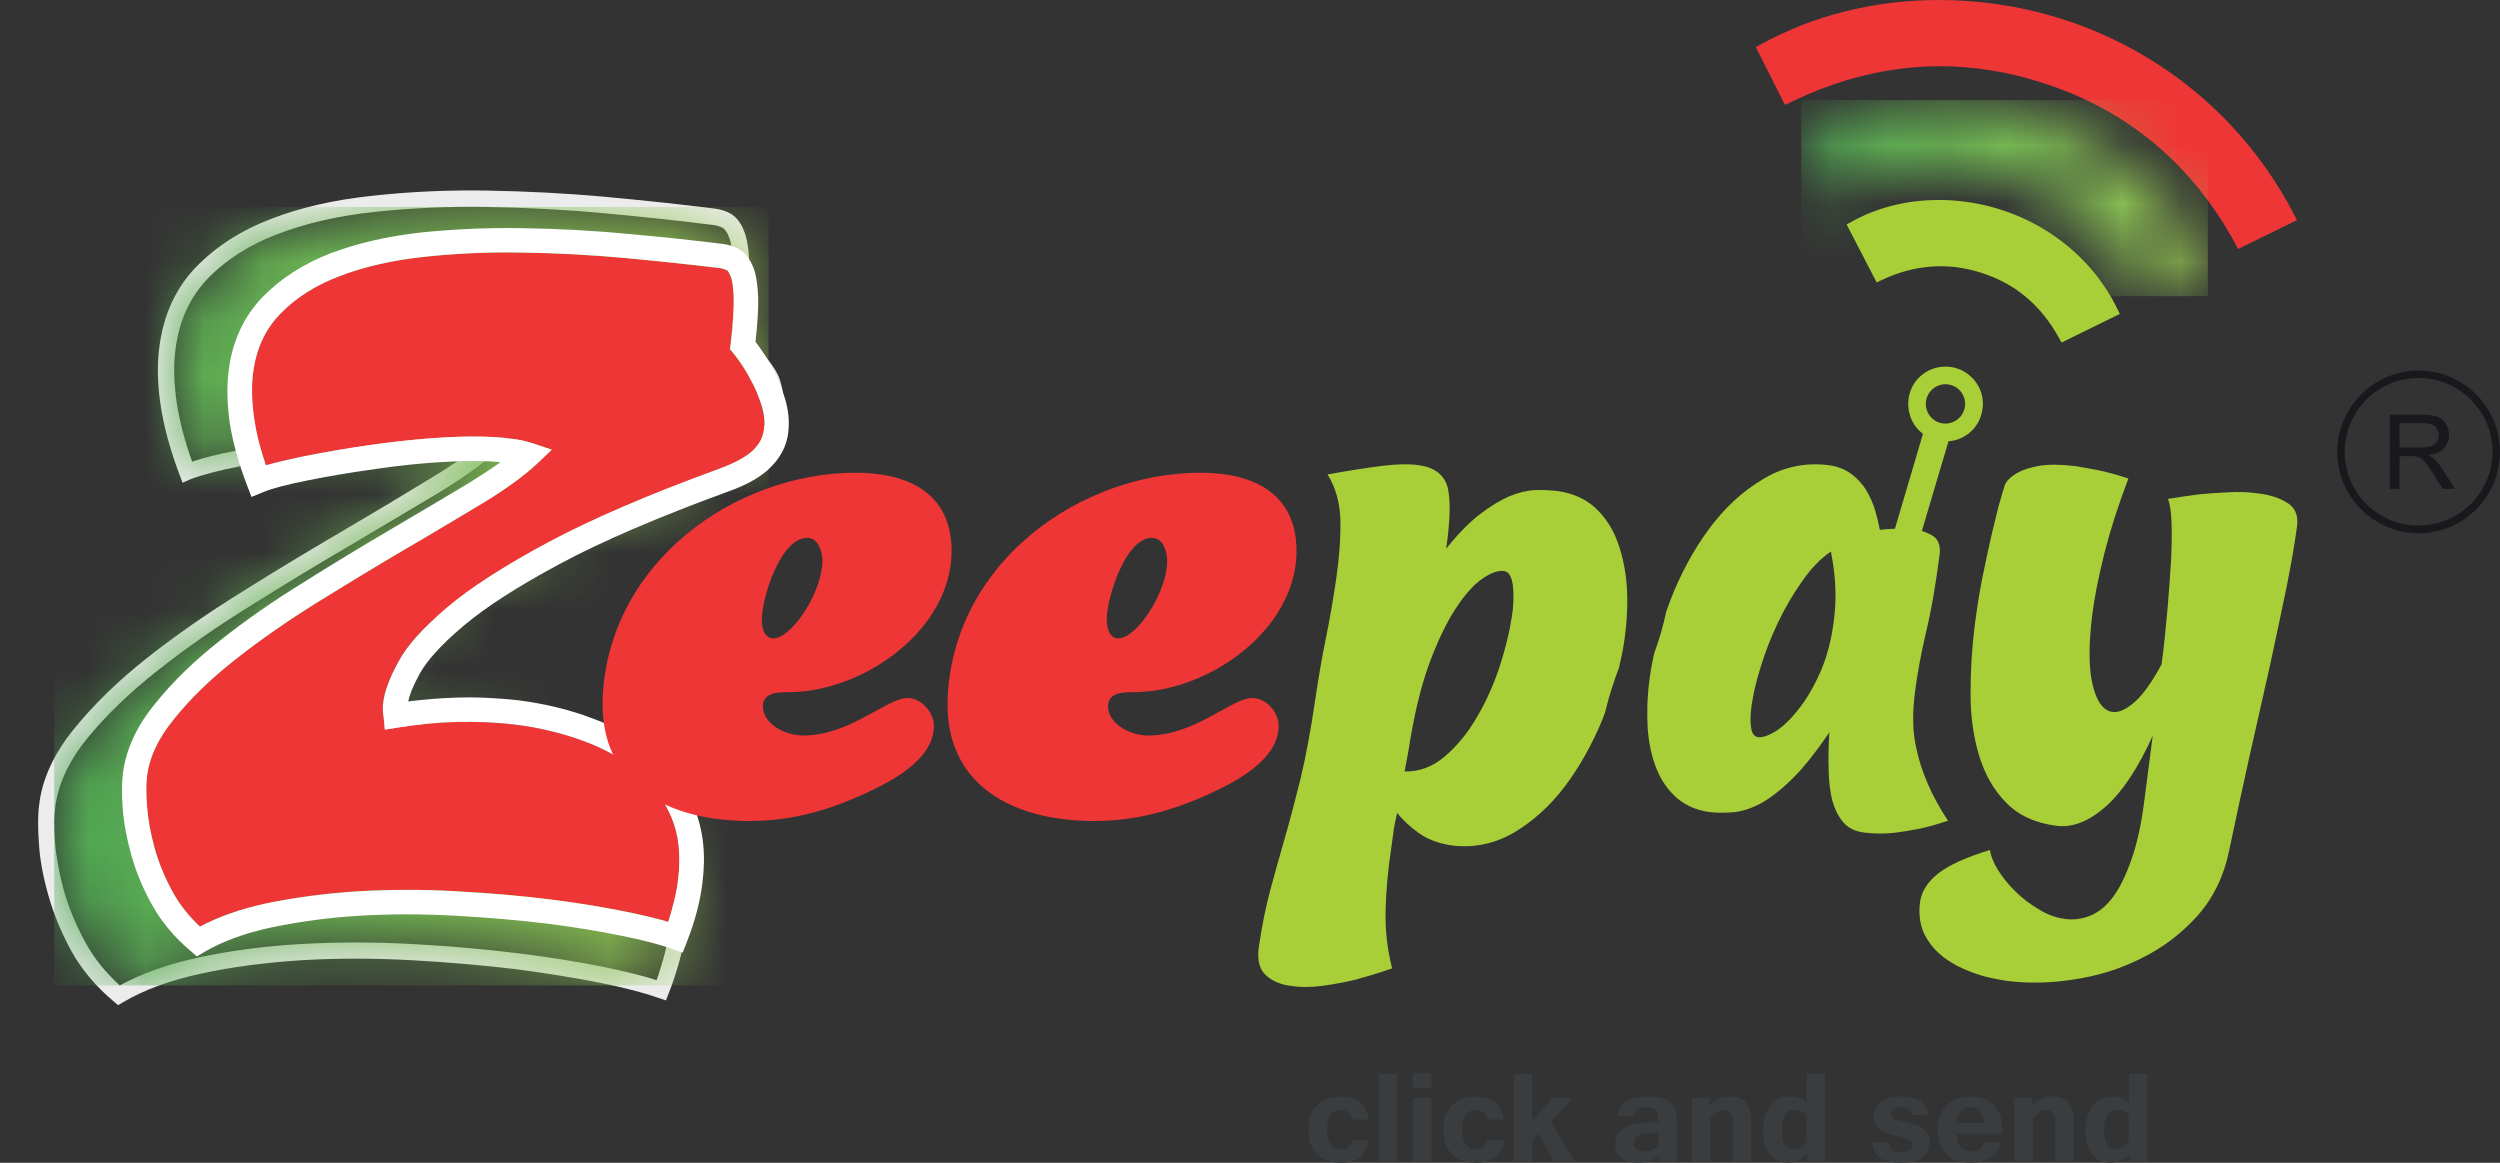 <svg width="43" height="20" viewBox="0 0 43 20" fill="none" xmlns="http://www.w3.org/2000/svg">
<rect x="0" y="0" width="43" height="20" fill="#333333" stroke="none"/>
<g clip-path="url(#clip0_5801_45797)">
<path d="M39.474 3.72C38.3 1.426 35.953 0 33.345 0C32.237 0 31.172 0.268 30.262 0.777L30.2 0.809L30.701 1.804L30.768 1.773C31.623 1.353 32.497 1.139 33.364 1.139C33.947 1.139 34.538 1.232 35.125 1.423C36.594 1.889 37.717 2.834 38.463 4.221L38.494 4.283L39.509 3.786L39.474 3.72H39.474Z" fill="#EF3637"/>
<mask id="mask0_5801_45797" style="mask-type:luminance" maskUnits="userSpaceOnUse" x="30" y="1" width="8" height="5">
<path d="M31.044 2.3L30.982 2.335L31.479 3.338L31.545 3.307C32.148 3.012 32.762 2.859 33.372 2.859C33.776 2.859 34.189 2.926 34.597 3.058C35.627 3.384 36.416 4.049 36.944 5.032L36.98 5.094L37.975 4.574L37.944 4.511C37.112 2.817 35.316 1.721 33.365 1.721C32.541 1.721 31.74 1.919 31.045 2.3" fill="white"/>
</mask>
<g mask="url(#mask0_5801_45797)">
<path d="M37.975 1.721H30.982V5.094H37.975V1.721Z" fill="url(#paint0_linear_5801_45797)"/>
</g>
<path d="M33.34 3.44C32.785 3.44 32.26 3.576 31.821 3.829L31.762 3.86L32.279 4.859L32.341 4.828C32.912 4.552 33.496 4.505 34.075 4.691C34.666 4.878 35.109 5.251 35.427 5.834L35.458 5.892L36.461 5.399L36.43 5.336C35.879 4.182 34.666 3.439 33.34 3.439" fill="#A9CF38"/>
<path d="M23.056 20C22.971 20 22.893 19.988 22.823 19.961C22.756 19.934 22.698 19.899 22.652 19.849C22.602 19.802 22.567 19.744 22.539 19.674C22.516 19.6 22.504 19.523 22.504 19.433C22.504 19.344 22.516 19.263 22.539 19.192C22.566 19.118 22.601 19.06 22.652 19.014C22.698 18.963 22.76 18.924 22.827 18.901C22.897 18.874 22.974 18.862 23.059 18.862C23.2 18.862 23.312 18.893 23.394 18.963C23.479 19.03 23.529 19.127 23.541 19.255H23.257C23.25 19.205 23.23 19.166 23.195 19.131C23.16 19.104 23.118 19.088 23.059 19.088C22.989 19.088 22.931 19.115 22.892 19.173C22.846 19.227 22.826 19.313 22.826 19.434C22.826 19.555 22.845 19.636 22.892 19.691C22.931 19.745 22.989 19.772 23.059 19.772C23.118 19.772 23.161 19.76 23.195 19.729C23.23 19.698 23.249 19.659 23.257 19.609H23.541C23.522 19.733 23.475 19.834 23.394 19.9C23.312 19.967 23.199 20.002 23.055 20.002" fill="#3A3D3F"/>
<path d="M24.032 18.469H23.717V19.973H24.032V18.469Z" fill="#3A3D3F"/>
<path d="M24.619 18.711H24.304V18.462H24.619V18.711ZM24.619 19.974H24.304V18.885H24.619V19.974Z" fill="#3A3D3F"/>
<path d="M25.378 20C25.293 20 25.215 19.988 25.144 19.961C25.078 19.934 25.02 19.899 24.974 19.849C24.927 19.802 24.888 19.744 24.864 19.674C24.837 19.6 24.826 19.523 24.826 19.433C24.826 19.344 24.837 19.263 24.864 19.192C24.888 19.118 24.927 19.06 24.974 19.014C25.02 18.963 25.082 18.924 25.152 18.901C25.218 18.874 25.296 18.862 25.382 18.862C25.522 18.862 25.635 18.893 25.72 18.963C25.801 19.03 25.852 19.127 25.864 19.255H25.58C25.573 19.205 25.553 19.166 25.518 19.131C25.483 19.104 25.441 19.088 25.383 19.088C25.312 19.088 25.258 19.115 25.215 19.173C25.172 19.227 25.149 19.313 25.149 19.434C25.149 19.555 25.172 19.636 25.215 19.691C25.258 19.745 25.312 19.772 25.383 19.772C25.441 19.772 25.484 19.76 25.518 19.729C25.553 19.698 25.573 19.659 25.58 19.609H25.864C25.848 19.733 25.798 19.834 25.717 19.9C25.635 19.967 25.522 20.002 25.379 20.002" fill="#3A3D3F"/>
<path d="M27.081 19.975H26.731L26.459 19.497L26.354 19.613V19.975H26.039V18.471H26.354V19.283L26.7 18.886H27.046L26.68 19.298L27.081 19.975Z" fill="#3A3D3F"/>
<path d="M28.527 19.878C28.48 19.921 28.426 19.952 28.364 19.971C28.309 19.99 28.239 19.998 28.162 19.998C28.108 19.998 28.057 19.99 28.011 19.979C27.963 19.967 27.921 19.948 27.89 19.921C27.855 19.894 27.828 19.863 27.809 19.82C27.793 19.781 27.782 19.734 27.782 19.68C27.782 19.552 27.836 19.459 27.945 19.396C28.05 19.334 28.214 19.303 28.431 19.303H28.524V19.249C28.524 19.23 28.52 19.21 28.52 19.195C28.512 19.144 28.497 19.105 28.466 19.078C28.435 19.055 28.388 19.043 28.322 19.043C28.257 19.043 28.202 19.058 28.167 19.078C28.136 19.109 28.116 19.148 28.116 19.195H27.828C27.844 18.973 28.015 18.86 28.334 18.86C28.377 18.86 28.415 18.864 28.45 18.864C28.485 18.868 28.521 18.872 28.548 18.88C28.579 18.884 28.606 18.895 28.629 18.907C28.656 18.915 28.679 18.926 28.707 18.942C28.726 18.958 28.75 18.977 28.765 18.996C28.781 19.012 28.797 19.035 28.808 19.062C28.82 19.085 28.828 19.116 28.831 19.151C28.84 19.186 28.84 19.229 28.84 19.272V19.975H28.529V19.878H28.527ZM28.523 19.482H28.422C28.313 19.482 28.235 19.494 28.181 19.521C28.127 19.552 28.1 19.595 28.1 19.657C28.1 19.711 28.115 19.746 28.15 19.769C28.181 19.793 28.224 19.805 28.278 19.805C28.329 19.805 28.376 19.797 28.419 19.773C28.462 19.754 28.497 19.727 28.524 19.696V19.482L28.523 19.482Z" fill="#3A3D3F"/>
<path d="M29.406 19.024C29.456 18.966 29.51 18.927 29.565 18.899C29.623 18.872 29.682 18.86 29.744 18.86C29.997 18.86 30.121 18.993 30.121 19.265V19.976H29.806V19.288C29.806 19.226 29.794 19.179 29.771 19.144C29.752 19.109 29.713 19.094 29.655 19.094C29.612 19.094 29.569 19.106 29.53 19.129C29.491 19.16 29.452 19.191 29.418 19.234V19.977H29.103V18.884H29.406V19.024Z" fill="#3A3D3F"/>
<path d="M31.086 19.842C31.039 19.893 30.993 19.932 30.939 19.959C30.884 19.982 30.826 19.998 30.76 19.998C30.69 19.998 30.628 19.986 30.573 19.963C30.519 19.936 30.472 19.901 30.433 19.85C30.398 19.803 30.371 19.742 30.352 19.672C30.332 19.605 30.325 19.524 30.325 19.439C30.325 19.353 30.332 19.271 30.356 19.202C30.375 19.132 30.406 19.07 30.445 19.019C30.484 18.969 30.534 18.93 30.589 18.903C30.647 18.876 30.71 18.86 30.784 18.86C30.846 18.86 30.9 18.868 30.947 18.887C30.993 18.902 31.036 18.93 31.076 18.968V18.471H31.39V19.975H31.087V19.842H31.086ZM31.074 19.174C31.043 19.147 31.012 19.124 30.977 19.108C30.942 19.092 30.903 19.089 30.86 19.089C30.79 19.089 30.74 19.116 30.701 19.174C30.666 19.232 30.647 19.322 30.647 19.438C30.647 19.66 30.713 19.772 30.849 19.772C30.892 19.772 30.93 19.76 30.969 19.733C31.004 19.71 31.039 19.671 31.074 19.628V19.173V19.174Z" fill="#3A3D3F"/>
<path d="M32.703 20C32.621 20 32.548 19.992 32.486 19.977C32.428 19.965 32.377 19.942 32.334 19.915C32.295 19.884 32.264 19.845 32.241 19.802C32.222 19.759 32.21 19.709 32.202 19.651H32.494C32.494 19.705 32.513 19.748 32.544 19.775C32.579 19.806 32.629 19.821 32.703 19.821C32.766 19.821 32.812 19.809 32.843 19.782C32.874 19.763 32.893 19.732 32.893 19.685C32.893 19.666 32.886 19.65 32.878 19.635C32.866 19.62 32.851 19.608 32.831 19.596C32.812 19.588 32.785 19.58 32.753 19.569C32.722 19.561 32.684 19.549 32.637 19.541C32.586 19.53 32.532 19.514 32.485 19.498C32.435 19.483 32.392 19.463 32.357 19.436C32.318 19.413 32.287 19.382 32.267 19.343C32.244 19.304 32.232 19.254 32.232 19.192C32.232 19.145 32.244 19.102 32.264 19.063C32.283 19.02 32.314 18.986 32.353 18.955C32.392 18.927 32.438 18.904 32.496 18.884C32.551 18.869 32.617 18.861 32.691 18.861C32.846 18.861 32.963 18.889 33.041 18.943C33.115 18.997 33.153 19.079 33.153 19.18H32.881C32.877 19.133 32.862 19.102 32.831 19.078C32.796 19.051 32.75 19.039 32.696 19.039C32.645 19.039 32.606 19.051 32.575 19.07C32.544 19.09 32.528 19.117 32.528 19.156C32.528 19.175 32.532 19.191 32.536 19.202C32.544 19.218 32.555 19.229 32.571 19.241C32.59 19.249 32.614 19.26 32.645 19.268C32.676 19.276 32.719 19.287 32.77 19.299C32.84 19.314 32.902 19.334 32.952 19.35C33.002 19.366 33.045 19.389 33.081 19.416C33.116 19.439 33.143 19.47 33.162 19.509C33.177 19.544 33.189 19.59 33.189 19.649C33.189 19.699 33.177 19.746 33.158 19.788C33.143 19.831 33.112 19.866 33.069 19.901C33.03 19.928 32.983 19.955 32.921 19.971C32.859 19.99 32.789 19.998 32.703 19.998" fill="#3A3D3F"/>
<path d="M33.9 19.998C33.811 19.998 33.729 19.986 33.656 19.959C33.585 19.936 33.527 19.897 33.477 19.851C33.431 19.8 33.395 19.738 33.364 19.668C33.341 19.602 33.329 19.521 33.329 19.431C33.329 19.342 33.341 19.264 33.368 19.195C33.395 19.124 33.431 19.062 33.477 19.012C33.524 18.966 33.582 18.927 33.652 18.903C33.722 18.876 33.8 18.86 33.889 18.86C33.978 18.86 34.049 18.876 34.119 18.899C34.185 18.922 34.243 18.958 34.29 19.008C34.34 19.054 34.375 19.113 34.403 19.183C34.426 19.249 34.438 19.33 34.438 19.423V19.497H33.653C33.657 19.552 33.66 19.599 33.676 19.637C33.688 19.68 33.703 19.707 33.726 19.734C33.749 19.758 33.773 19.777 33.804 19.789C33.836 19.8 33.867 19.804 33.902 19.804C33.96 19.804 34.011 19.792 34.045 19.769C34.084 19.742 34.111 19.703 34.123 19.648H34.418C34.407 19.707 34.387 19.757 34.36 19.8C34.329 19.843 34.29 19.881 34.247 19.908C34.201 19.939 34.15 19.959 34.092 19.975C34.033 19.99 33.971 19.998 33.901 19.998M34.127 19.314C34.119 19.22 34.096 19.15 34.056 19.108C34.017 19.065 33.959 19.042 33.889 19.042C33.823 19.042 33.769 19.065 33.726 19.112C33.683 19.162 33.66 19.228 33.656 19.314H34.126H34.127Z" fill="#3A3D3F"/>
<path d="M34.952 19.024C35.002 18.966 35.056 18.927 35.115 18.899C35.169 18.872 35.228 18.86 35.294 18.86C35.543 18.86 35.667 18.993 35.667 19.265V19.976H35.352V19.288C35.352 19.226 35.34 19.179 35.317 19.144C35.298 19.109 35.259 19.094 35.201 19.094C35.158 19.094 35.115 19.106 35.076 19.129C35.037 19.16 34.998 19.191 34.964 19.234V19.977H34.645V18.884H34.952V19.024Z" fill="#3A3D3F"/>
<path d="M36.63 19.842C36.587 19.893 36.537 19.932 36.483 19.959C36.428 19.982 36.37 19.998 36.308 19.998C36.234 19.998 36.172 19.986 36.117 19.963C36.063 19.936 36.016 19.901 35.982 19.85C35.943 19.803 35.916 19.742 35.897 19.672C35.881 19.605 35.869 19.524 35.869 19.439C35.869 19.353 35.881 19.271 35.901 19.202C35.924 19.132 35.951 19.07 35.994 19.019C36.033 18.969 36.079 18.93 36.137 18.903C36.192 18.876 36.258 18.86 36.328 18.86C36.39 18.86 36.444 18.868 36.495 18.887C36.538 18.902 36.58 18.93 36.619 18.968V18.471H36.934V19.975H36.631V19.842H36.63ZM36.618 19.174C36.587 19.147 36.556 19.124 36.521 19.108C36.486 19.092 36.447 19.089 36.405 19.089C36.334 19.089 36.284 19.116 36.249 19.174C36.21 19.232 36.191 19.322 36.191 19.438C36.191 19.66 36.257 19.772 36.393 19.772C36.436 19.772 36.474 19.76 36.513 19.733C36.548 19.71 36.587 19.671 36.618 19.628V19.173V19.174Z" fill="#3A3D3F"/>
<path d="M2.033 17.291L1.955 17.224C1.644 16.964 1.399 16.669 1.221 16.346C1.05 16.031 0.918 15.709 0.828 15.386C0.739 15.071 0.684 14.772 0.669 14.5C0.65 14.236 0.65 14.014 0.673 13.847C0.723 13.4 0.93 12.957 1.279 12.53C1.617 12.113 2.041 11.702 2.534 11.313C3.028 10.924 3.576 10.543 4.155 10.185C4.735 9.82 5.31 9.474 5.862 9.151C6.417 8.825 6.927 8.521 7.377 8.245C7.711 8.047 7.991 7.857 8.205 7.682C8.174 7.674 8.143 7.674 8.108 7.666C7.793 7.627 7.397 7.623 6.93 7.647C6.456 7.67 5.978 7.717 5.504 7.787C5.021 7.853 4.571 7.931 4.158 8.013C3.75 8.094 3.455 8.172 3.272 8.245L3.14 8.304L3.089 8.167C2.926 7.736 2.817 7.332 2.763 6.97C2.709 6.613 2.701 6.274 2.74 5.975C2.81 5.424 3.02 4.957 3.37 4.595C3.716 4.238 4.154 3.958 4.676 3.76C5.185 3.565 5.768 3.433 6.409 3.367C7.043 3.297 7.704 3.266 8.388 3.278C9.056 3.29 9.74 3.324 10.416 3.386C11.088 3.449 11.718 3.515 12.294 3.588C12.387 3.6 12.477 3.627 12.558 3.67C12.659 3.728 12.741 3.825 12.799 3.977C12.853 4.113 12.88 4.299 12.888 4.544C12.892 4.766 12.876 5.057 12.83 5.43C12.954 5.586 12.896 5.694 12.989 5.877C13.087 6.052 13.343 6.313 13.409 6.519C13.48 6.736 13.503 6.954 13.476 7.164C13.448 7.393 13.343 7.599 13.169 7.778C12.997 7.948 12.737 8.097 12.368 8.236C11 8.734 9.884 9.212 9.057 9.655C8.236 10.102 7.595 10.51 7.156 10.883C6.724 11.244 6.429 11.567 6.285 11.839C6.141 12.107 6.055 12.325 6.036 12.484C6.032 12.499 6.032 12.519 6.032 12.542C6.382 12.492 6.736 12.457 7.09 12.449C7.494 12.441 7.902 12.457 8.298 12.507C8.796 12.569 9.274 12.686 9.717 12.849C10.168 13.017 10.56 13.242 10.891 13.521C11.221 13.809 11.477 14.155 11.644 14.556C11.816 14.956 11.866 15.43 11.8 15.967C11.757 16.309 11.656 16.686 11.505 17.078L11.454 17.207L11.326 17.164C11.085 17.078 10.747 16.989 10.319 16.903C9.888 16.818 9.402 16.74 8.877 16.67C8.322 16.604 7.711 16.55 7.07 16.515C6.433 16.48 5.803 16.48 5.196 16.515C4.59 16.554 4.007 16.627 3.466 16.744C2.934 16.857 2.479 17.024 2.118 17.238L2.033 17.288L2.033 17.291ZM7.436 7.352C7.7 7.352 7.938 7.363 8.144 7.387C8.222 7.399 8.295 7.414 8.361 7.43C8.431 7.442 8.49 7.457 8.548 7.477L8.769 7.554L8.598 7.71C8.349 7.946 7.988 8.207 7.526 8.487C7.071 8.759 6.562 9.062 6.002 9.393C5.454 9.712 4.882 10.061 4.303 10.423C3.732 10.777 3.196 11.15 2.71 11.534C2.232 11.912 1.824 12.304 1.497 12.704C1.182 13.093 1 13.49 0.95 13.882C0.93 14.03 0.93 14.236 0.946 14.481C0.965 14.733 1.016 15.013 1.097 15.312C1.182 15.611 1.307 15.915 1.47 16.21C1.614 16.478 1.816 16.727 2.061 16.949C2.438 16.743 2.889 16.583 3.41 16.47C3.966 16.35 4.561 16.272 5.179 16.237C5.801 16.202 6.442 16.202 7.088 16.237C7.737 16.272 8.351 16.327 8.914 16.397C9.447 16.463 9.937 16.54 10.38 16.63C10.745 16.707 11.053 16.781 11.293 16.859C11.409 16.529 11.487 16.218 11.526 15.934C11.584 15.449 11.538 15.021 11.39 14.667C11.239 14.306 11.009 13.995 10.71 13.742C10.407 13.482 10.042 13.268 9.622 13.113C9.198 12.957 8.74 12.848 8.265 12.786C7.885 12.739 7.492 12.72 7.099 12.732C6.707 12.744 6.31 12.782 5.926 12.845L5.782 12.868L5.763 12.724C5.751 12.616 5.751 12.53 5.759 12.452C5.786 12.254 5.875 12.013 6.039 11.706C6.202 11.407 6.521 11.057 6.976 10.672C7.43 10.287 8.087 9.863 8.927 9.413C9.767 8.962 10.893 8.48 12.274 7.974C12.6 7.854 12.833 7.721 12.973 7.586C13.105 7.449 13.183 7.302 13.202 7.131C13.226 6.964 13.202 6.785 13.148 6.611C13.082 6.416 13.008 6.237 12.919 6.074C12.821 5.891 12.709 5.72 12.581 5.564L12.537 5.518L12.545 5.456C12.596 5.075 12.62 4.768 12.612 4.554C12.604 4.344 12.581 4.185 12.541 4.084C12.498 3.971 12.452 3.932 12.432 3.92C12.378 3.893 12.32 3.874 12.261 3.87C11.69 3.796 11.06 3.73 10.391 3.668C9.727 3.606 9.05 3.571 8.382 3.56C7.713 3.548 7.064 3.579 6.442 3.645C5.824 3.711 5.264 3.84 4.774 4.026C4.293 4.209 3.889 4.466 3.574 4.792C3.267 5.111 3.08 5.519 3.018 6.012C2.983 6.288 2.991 6.595 3.041 6.933C3.088 7.236 3.173 7.575 3.305 7.94C3.499 7.874 3.763 7.808 4.106 7.742C4.522 7.657 4.98 7.579 5.462 7.512C5.948 7.438 6.434 7.392 6.916 7.365C7.102 7.357 7.273 7.353 7.436 7.353" fill="#ECECEC"/>
<mask id="mask1_5801_45797" style="mask-type:luminance" maskUnits="userSpaceOnUse" x="0" y="3" width="14" height="14">
<path d="M6.44 3.645C5.826 3.711 5.263 3.839 4.773 4.026C4.295 4.209 3.886 4.465 3.572 4.792C3.265 5.11 3.078 5.519 3.016 6.008C2.981 6.284 2.993 6.595 3.039 6.929C3.086 7.236 3.175 7.574 3.307 7.94C3.498 7.873 3.762 7.807 4.108 7.741C4.52 7.656 4.979 7.578 5.464 7.508C5.947 7.438 6.432 7.392 6.918 7.368C7.097 7.356 7.272 7.353 7.435 7.353C7.699 7.353 7.932 7.365 8.142 7.388C8.219 7.4 8.297 7.411 8.36 7.431C8.43 7.439 8.492 7.458 8.546 7.477L8.772 7.551L8.6 7.711C8.352 7.948 7.986 8.212 7.524 8.488C7.069 8.76 6.56 9.063 6.004 9.394C5.452 9.713 4.881 10.062 4.298 10.42C3.73 10.777 3.194 11.15 2.708 11.536C2.234 11.913 1.821 12.305 1.495 12.705C1.18 13.094 0.998 13.491 0.947 13.883C0.931 14.031 0.931 14.233 0.943 14.482C0.963 14.735 1.013 15.014 1.095 15.314C1.18 15.613 1.305 15.912 1.468 16.211C1.616 16.475 1.81 16.724 2.059 16.95C2.436 16.744 2.891 16.581 3.407 16.471C3.963 16.355 4.558 16.273 5.176 16.238C5.798 16.203 6.439 16.203 7.084 16.238C7.733 16.274 8.351 16.328 8.911 16.398C9.439 16.464 9.933 16.542 10.376 16.631C10.742 16.708 11.049 16.782 11.289 16.857C11.406 16.53 11.487 16.219 11.522 15.935C11.581 15.45 11.534 15.022 11.386 14.668C11.235 14.307 11.005 13.996 10.706 13.739C10.407 13.483 10.038 13.269 9.617 13.114C9.194 12.958 8.735 12.85 8.261 12.791C7.88 12.741 7.488 12.725 7.095 12.732C6.702 12.744 6.306 12.783 5.921 12.845L5.777 12.864L5.761 12.725C5.745 12.616 5.745 12.53 5.757 12.453C5.781 12.254 5.871 12.013 6.037 11.706C6.201 11.407 6.515 11.057 6.974 10.668C7.429 10.287 8.082 9.864 8.921 9.412C9.761 8.962 10.888 8.48 12.272 7.971C12.595 7.854 12.828 7.722 12.971 7.582C13.104 7.45 13.177 7.298 13.197 7.128C13.216 6.964 13.197 6.786 13.143 6.607C13.076 6.417 13.002 6.238 12.917 6.074C12.82 5.892 12.703 5.72 12.575 5.565L12.536 5.515L12.544 5.456C12.59 5.075 12.614 4.768 12.606 4.555C12.602 4.345 12.579 4.185 12.536 4.084C12.493 3.972 12.447 3.933 12.427 3.921C12.373 3.894 12.314 3.874 12.255 3.871C11.684 3.796 11.055 3.731 10.386 3.665C9.721 3.607 9.045 3.571 8.381 3.56H8.109C7.533 3.56 6.974 3.587 6.438 3.645" fill="white"/>
</mask>
<g mask="url(#mask1_5801_45797)">
<path d="M13.219 3.559H0.932V16.949H13.219V3.559Z" fill="url(#paint1_linear_5801_45797)"/>
</g>
<path d="M13.14 7.388C13.159 7.256 13.14 7.112 13.093 6.969C13.043 6.805 12.977 6.654 12.902 6.514C12.817 6.355 12.72 6.211 12.611 6.079L12.553 6.009L12.564 5.919C12.603 5.585 12.623 5.32 12.619 5.134C12.615 4.916 12.584 4.808 12.564 4.753C12.533 4.671 12.506 4.652 12.506 4.652C12.467 4.632 12.428 4.62 12.386 4.613C11.884 4.554 11.332 4.492 10.745 4.438C10.159 4.388 9.568 4.352 8.985 4.345C8.398 4.333 7.83 4.36 7.286 4.419C6.75 4.477 6.264 4.586 5.841 4.749C5.429 4.904 5.083 5.122 4.819 5.402C4.555 5.674 4.402 6.008 4.352 6.424C4.321 6.661 4.329 6.926 4.371 7.213C4.406 7.454 4.473 7.719 4.573 8.006C4.737 7.956 4.946 7.905 5.203 7.851C5.576 7.78 5.98 7.71 6.404 7.649C6.835 7.587 7.271 7.544 7.69 7.52C7.854 7.512 8.009 7.508 8.153 7.508C8.389 7.508 8.603 7.52 8.786 7.544C8.86 7.552 8.926 7.563 8.984 7.575C9.046 7.591 9.105 7.606 9.159 7.625L9.493 7.733L9.236 7.974C9.011 8.188 8.688 8.422 8.276 8.67C7.872 8.915 7.425 9.18 6.935 9.467C6.457 9.747 5.951 10.054 5.442 10.373C4.937 10.688 4.467 11.01 4.043 11.345C3.627 11.675 3.274 12.013 2.994 12.363C2.726 12.689 2.57 13.024 2.527 13.354C2.512 13.479 2.512 13.649 2.527 13.867C2.543 14.085 2.586 14.321 2.656 14.582C2.73 14.839 2.834 15.095 2.975 15.352C3.091 15.561 3.247 15.756 3.437 15.938C3.76 15.764 4.148 15.631 4.592 15.538C5.081 15.433 5.61 15.364 6.162 15.328C6.71 15.297 7.277 15.297 7.849 15.328C8.42 15.36 8.968 15.406 9.462 15.472C9.936 15.53 10.372 15.6 10.756 15.678C11.044 15.736 11.289 15.794 11.491 15.856C11.576 15.6 11.638 15.359 11.662 15.137C11.716 14.725 11.677 14.364 11.549 14.065C11.42 13.762 11.23 13.497 10.978 13.283C10.717 13.058 10.402 12.879 10.045 12.747C9.68 12.61 9.283 12.514 8.867 12.463C8.537 12.42 8.199 12.409 7.857 12.416C7.515 12.424 7.173 12.459 6.835 12.513L6.621 12.548L6.594 12.331C6.582 12.237 6.582 12.148 6.59 12.074C6.613 11.887 6.699 11.662 6.846 11.386C6.998 11.11 7.274 10.799 7.69 10.449C8.094 10.107 8.677 9.73 9.424 9.329C10.162 8.933 11.157 8.506 12.382 8.058C12.654 7.957 12.848 7.849 12.961 7.735C13.065 7.63 13.124 7.518 13.139 7.385" fill="#EF3637"/>
<path d="M3.385 16.45L3.273 16.352C2.993 16.115 2.771 15.847 2.609 15.552C2.453 15.272 2.333 14.98 2.255 14.693C2.177 14.409 2.126 14.141 2.11 13.896C2.091 13.655 2.095 13.457 2.114 13.305C2.165 12.893 2.351 12.489 2.67 12.101C2.969 11.727 3.346 11.362 3.786 11.016C4.221 10.67 4.703 10.336 5.22 10.017C5.733 9.694 6.242 9.387 6.724 9.103C7.21 8.816 7.657 8.555 8.061 8.311C8.268 8.182 8.454 8.062 8.609 7.949C8.36 7.926 8.061 7.922 7.715 7.941C7.303 7.961 6.884 8.004 6.463 8.066C6.047 8.124 5.651 8.19 5.286 8.264C4.932 8.335 4.676 8.401 4.524 8.466L4.326 8.548L4.248 8.346C4.101 7.957 4.003 7.599 3.952 7.277C3.906 6.95 3.898 6.647 3.933 6.375C3.995 5.869 4.194 5.446 4.513 5.112C4.828 4.789 5.22 4.537 5.695 4.353C6.149 4.183 6.67 4.062 7.241 3.999C7.801 3.941 8.388 3.914 8.991 3.925C9.582 3.933 10.188 3.964 10.787 4.023C11.377 4.073 11.937 4.135 12.439 4.197C12.532 4.209 12.621 4.236 12.707 4.283C12.812 4.341 12.893 4.442 12.955 4.594C13.006 4.726 13.033 4.897 13.041 5.122C13.045 5.317 13.029 5.566 12.994 5.88C13.099 6.013 13.192 6.16 13.274 6.316C13.36 6.475 13.434 6.65 13.496 6.837C13.562 7.042 13.581 7.245 13.558 7.443C13.531 7.664 13.43 7.862 13.259 8.033C13.104 8.193 12.863 8.333 12.529 8.453C11.324 8.892 10.348 9.312 9.625 9.701C8.906 10.086 8.346 10.447 7.966 10.77C7.593 11.085 7.344 11.361 7.22 11.586C7.095 11.812 7.041 11.964 7.021 12.065C7.293 12.03 7.573 12.007 7.849 11.999C8.21 11.987 8.572 12.007 8.925 12.046C9.368 12.104 9.796 12.205 10.192 12.357C10.601 12.504 10.954 12.711 11.254 12.963C11.557 13.223 11.786 13.538 11.942 13.903C12.097 14.273 12.144 14.704 12.081 15.19C12.043 15.501 11.957 15.835 11.817 16.193L11.743 16.384L11.553 16.318C11.343 16.244 11.047 16.166 10.674 16.092C10.301 16.015 9.873 15.945 9.411 15.886C8.925 15.828 8.393 15.781 7.829 15.75C7.273 15.719 6.721 15.719 6.189 15.75C5.66 15.781 5.155 15.851 4.681 15.949C4.222 16.046 3.829 16.189 3.518 16.372L3.386 16.45H3.385ZM8.155 7.509C8.387 7.509 8.602 7.521 8.788 7.545C8.862 7.552 8.928 7.564 8.986 7.576C9.048 7.591 9.107 7.607 9.161 7.623L9.491 7.735L9.238 7.976C9.013 8.186 8.687 8.423 8.274 8.672C7.87 8.913 7.427 9.181 6.937 9.465C6.455 9.748 5.954 10.055 5.441 10.37C4.939 10.685 4.469 11.011 4.045 11.346C3.629 11.672 3.276 12.014 2.996 12.364C2.727 12.691 2.568 13.021 2.529 13.356C2.513 13.48 2.513 13.651 2.529 13.865C2.545 14.083 2.588 14.324 2.658 14.58C2.727 14.837 2.836 15.097 2.977 15.354C3.093 15.564 3.249 15.758 3.439 15.937C3.762 15.766 4.15 15.63 4.59 15.536C5.083 15.435 5.612 15.366 6.164 15.331C6.712 15.3 7.279 15.296 7.847 15.331C8.423 15.362 8.966 15.408 9.464 15.47C9.934 15.528 10.37 15.603 10.758 15.68C11.046 15.738 11.291 15.796 11.492 15.855C11.578 15.602 11.637 15.361 11.664 15.139C11.714 14.727 11.676 14.366 11.551 14.067C11.423 13.764 11.229 13.499 10.98 13.282C10.72 13.06 10.405 12.881 10.047 12.749C9.678 12.613 9.285 12.516 8.87 12.465C8.54 12.422 8.202 12.411 7.859 12.418C7.517 12.426 7.171 12.461 6.837 12.515L6.62 12.55L6.596 12.333C6.581 12.236 6.581 12.15 6.592 12.072C6.616 11.889 6.698 11.664 6.849 11.388C6.997 11.108 7.273 10.801 7.693 10.447C8.097 10.105 8.68 9.732 9.426 9.332C10.165 8.935 11.16 8.504 12.384 8.061C12.653 7.959 12.851 7.851 12.964 7.738C13.069 7.633 13.127 7.52 13.143 7.388C13.159 7.255 13.143 7.112 13.096 6.964C13.042 6.801 12.98 6.649 12.902 6.514C12.82 6.354 12.723 6.211 12.614 6.074L12.556 6.004L12.568 5.915C12.607 5.581 12.626 5.32 12.622 5.133C12.618 4.916 12.587 4.807 12.568 4.752C12.533 4.671 12.509 4.651 12.509 4.651C12.47 4.632 12.431 4.62 12.389 4.612C11.887 4.55 11.336 4.492 10.749 4.437C10.162 4.383 9.567 4.352 8.988 4.344C8.401 4.332 7.83 4.36 7.29 4.418C6.753 4.476 6.268 4.586 5.844 4.748C5.432 4.904 5.086 5.122 4.818 5.401C4.557 5.669 4.406 6.004 4.351 6.424C4.324 6.657 4.332 6.925 4.375 7.213C4.41 7.454 4.476 7.719 4.572 8.002C4.74 7.955 4.95 7.905 5.206 7.851C5.579 7.777 5.984 7.707 6.407 7.649C6.839 7.587 7.27 7.544 7.693 7.521C7.857 7.513 8.012 7.509 8.156 7.509" fill="white"/>
<path d="M16.367 9.475C16.367 10.84 14.843 11.905 13.564 11.905C13.409 11.905 13.121 11.905 13.121 12.142C13.121 12.468 13.529 12.651 13.813 12.651C14.626 12.651 15.247 12.006 15.613 12.006C15.846 12.006 16.063 12.255 16.063 12.48C16.063 13.083 15.305 13.452 14.843 13.666C14.209 13.95 13.599 14.121 12.888 14.121C11.509 14.121 10.311 13.522 10.365 12.006C10.47 9.655 12.662 8.131 14.719 8.131C15.613 8.131 16.367 8.477 16.367 9.476M13.102 10.662C13.102 10.798 13.146 10.98 13.304 10.98C13.623 10.98 14.175 10.141 14.144 9.601C14.129 9.453 14.063 9.251 13.884 9.251C13.418 9.251 13.102 10.3 13.102 10.662Z" fill="#EF3637"/>
<path d="M22.3 9.475C22.3 10.84 20.777 11.905 19.498 11.905C19.338 11.905 19.058 11.905 19.058 12.142C19.058 12.468 19.463 12.651 19.747 12.651C20.559 12.651 21.18 12.006 21.542 12.006C21.78 12.006 21.993 12.255 21.993 12.48C21.993 13.079 21.239 13.452 20.777 13.666C20.14 13.95 19.533 14.121 18.818 14.121C17.441 14.121 16.241 13.522 16.299 12.006C16.404 9.655 18.592 8.131 20.652 8.131C21.542 8.131 22.3 8.477 22.3 9.476M19.036 10.662C19.036 10.798 19.079 10.98 19.238 10.98C19.557 10.98 20.108 10.141 20.073 9.601C20.061 9.453 19.995 9.251 19.813 9.251C19.35 9.251 19.035 10.3 19.035 10.662" fill="#EF3637"/>
<path d="M41.106 8.409V7.134H41.669C41.782 7.134 41.867 7.146 41.929 7.169C41.988 7.192 42.035 7.231 42.07 7.293C42.105 7.348 42.124 7.414 42.124 7.48C42.124 7.573 42.093 7.651 42.035 7.709C41.977 7.776 41.887 7.811 41.763 7.83C41.806 7.849 41.844 7.873 41.864 7.892C41.914 7.938 41.961 7.993 42.004 8.063L42.226 8.409H42.016L41.849 8.145C41.798 8.067 41.755 8.008 41.724 7.966C41.693 7.927 41.666 7.9 41.639 7.885C41.612 7.866 41.589 7.858 41.561 7.85C41.542 7.846 41.514 7.846 41.468 7.846H41.273V8.409H41.106V8.409ZM41.273 7.697H41.634C41.712 7.697 41.771 7.69 41.817 7.674C41.86 7.658 41.891 7.631 41.914 7.597C41.937 7.562 41.949 7.523 41.949 7.48C41.949 7.422 41.926 7.375 41.883 7.333C41.84 7.294 41.771 7.279 41.677 7.279H41.273V7.698L41.273 7.697Z" fill="#19181C"/>
<path d="M41.6 9.172C40.83 9.172 40.201 8.542 40.201 7.772C40.201 7.003 40.831 6.373 41.6 6.373C42.37 6.373 43 6.999 43 7.772C43 8.546 42.37 9.172 41.6 9.172ZM41.6 6.501C40.9 6.501 40.329 7.069 40.329 7.772C40.329 8.476 40.9 9.039 41.6 9.039C42.3 9.039 42.871 8.472 42.871 7.772C42.871 7.073 42.3 6.501 41.6 6.501Z" fill="#19181C"/>
<path d="M33.506 14.119C33.359 13.893 33.242 13.68 33.16 13.485C33.075 13.291 33.013 13.104 32.974 12.929C32.931 12.751 32.907 12.579 32.907 12.413C32.904 12.249 32.915 12.079 32.939 11.896C32.978 11.585 33.04 11.251 33.125 10.886C33.215 10.52 33.292 10.069 33.362 9.533C33.378 9.394 33.343 9.288 33.258 9.226C33.199 9.187 33.133 9.156 33.056 9.133L33.514 7.59C33.682 7.578 33.833 7.501 33.946 7.376C34.058 7.248 34.112 7.081 34.105 6.91C34.086 6.56 33.778 6.284 33.425 6.307C33.068 6.326 32.799 6.633 32.823 6.987C32.835 7.182 32.927 7.352 33.075 7.462L32.593 9.094C32.508 9.098 32.419 9.102 32.333 9.113C32.313 9.008 32.286 8.891 32.251 8.771C32.213 8.651 32.162 8.538 32.096 8.425C32.029 8.32 31.944 8.226 31.839 8.149C31.73 8.072 31.606 8.021 31.454 8.001C31.054 7.951 30.672 8.029 30.323 8.242C29.968 8.452 29.662 8.736 29.393 9.101C29.126 9.462 28.904 9.875 28.725 10.337C28.702 10.399 28.682 10.461 28.659 10.52C28.609 10.761 28.539 10.998 28.453 11.235C28.418 11.39 28.39 11.542 28.371 11.693C28.332 11.985 28.325 12.261 28.34 12.525C28.359 12.786 28.41 13.019 28.492 13.224C28.573 13.426 28.694 13.594 28.842 13.726C28.993 13.854 29.18 13.936 29.401 13.967C29.526 13.982 29.666 13.982 29.814 13.971C29.965 13.955 30.125 13.905 30.291 13.815C30.458 13.722 30.637 13.582 30.831 13.392C31.026 13.197 31.235 12.937 31.465 12.595C31.449 12.832 31.446 13.054 31.453 13.256C31.457 13.455 31.48 13.633 31.519 13.781C31.562 13.928 31.625 14.053 31.71 14.15C31.791 14.243 31.912 14.302 32.071 14.321C32.238 14.34 32.401 14.344 32.573 14.325C32.736 14.306 32.888 14.278 33.031 14.251C33.187 14.216 33.346 14.169 33.505 14.118M33.443 6.609H33.462C33.641 6.609 33.788 6.748 33.8 6.928C33.804 7.017 33.773 7.106 33.715 7.172C33.653 7.239 33.571 7.278 33.482 7.285C33.295 7.297 33.136 7.153 33.124 6.966C33.113 6.783 33.257 6.62 33.443 6.609M31.543 10.671C31.5 11.009 31.423 11.304 31.31 11.56C31.197 11.813 31.073 12.027 30.936 12.198C30.804 12.368 30.672 12.493 30.547 12.575C30.419 12.652 30.319 12.687 30.24 12.68C30.174 12.668 30.135 12.618 30.12 12.524C30.104 12.431 30.104 12.307 30.124 12.159C30.151 11.969 30.198 11.743 30.279 11.487C30.357 11.23 30.454 10.974 30.575 10.722C30.695 10.465 30.835 10.228 30.991 10.006C31.146 9.781 31.314 9.606 31.492 9.486C31.538 9.722 31.566 9.952 31.57 10.17C31.574 10.352 31.562 10.52 31.543 10.671" fill="#A9CF38"/>
<path d="M27.824 9.326C27.739 9.09 27.61 8.895 27.443 8.739C27.276 8.584 27.062 8.487 26.806 8.448C26.677 8.432 26.545 8.425 26.405 8.429C26.266 8.436 26.118 8.472 25.958 8.537C25.799 8.607 25.632 8.708 25.45 8.848C25.271 8.988 25.076 9.182 24.874 9.439C24.944 8.957 24.952 8.603 24.901 8.389C24.843 8.172 24.683 8.043 24.419 8.004C24.252 7.977 24.038 7.981 23.782 8.012C23.525 8.043 23.206 8.094 22.833 8.16C22.973 8.382 23.047 8.646 23.055 8.953C23.059 9.264 23.036 9.602 22.981 9.967C22.935 10.282 22.88 10.612 22.809 10.958C22.739 11.304 22.677 11.661 22.623 12.027C22.545 12.564 22.459 13.018 22.37 13.392C22.277 13.765 22.188 14.107 22.098 14.418C22.009 14.725 21.927 15.02 21.849 15.308C21.772 15.599 21.706 15.918 21.655 16.268C21.62 16.493 21.655 16.66 21.764 16.765C21.869 16.866 22.013 16.933 22.192 16.956C22.363 16.983 22.549 16.983 22.747 16.956C22.946 16.929 23.136 16.893 23.315 16.851C23.525 16.792 23.735 16.73 23.945 16.656C23.863 16.341 23.825 16.011 23.832 15.669C23.84 15.323 23.872 14.954 23.934 14.553C23.946 14.46 23.961 14.367 23.973 14.265C23.989 14.172 24.008 14.075 24.031 13.982C24.132 14.11 24.26 14.226 24.408 14.332C24.556 14.437 24.734 14.502 24.941 14.537C25.321 14.592 25.683 14.522 26.021 14.332C26.355 14.137 26.655 13.869 26.915 13.527C27.175 13.181 27.393 12.789 27.572 12.349C27.584 12.318 27.595 12.279 27.61 12.244C27.669 11.992 27.751 11.739 27.848 11.479C27.883 11.331 27.914 11.18 27.937 11.028C27.983 10.717 27.999 10.41 27.983 10.114C27.964 9.823 27.909 9.559 27.824 9.325M26.001 10.623C25.962 10.88 25.892 11.164 25.791 11.475C25.686 11.786 25.559 12.073 25.399 12.341C25.244 12.609 25.061 12.831 24.851 13.01C24.645 13.188 24.412 13.274 24.159 13.27L24.225 12.916C24.315 12.329 24.431 11.836 24.575 11.436C24.723 11.035 24.875 10.716 25.034 10.472C25.193 10.231 25.345 10.056 25.496 9.955C25.644 9.85 25.772 9.807 25.874 9.823C25.952 9.835 25.998 9.916 26.021 10.063C26.04 10.219 26.037 10.405 26.002 10.623" fill="#A9CF38"/>
<path d="M39.344 8.651C39.212 8.566 39.045 8.511 38.843 8.487C38.675 8.464 38.501 8.456 38.322 8.468C38.14 8.476 37.976 8.487 37.821 8.503C37.638 8.526 37.459 8.554 37.288 8.581C37.323 8.658 37.342 8.79 37.35 8.981C37.358 9.168 37.354 9.389 37.342 9.642C37.327 9.895 37.307 10.179 37.28 10.49C37.253 10.797 37.222 11.111 37.179 11.426C37.016 11.729 36.864 11.943 36.716 12.075C36.569 12.204 36.444 12.258 36.339 12.246C36.18 12.227 36.063 12.072 35.993 11.78C35.924 11.488 35.924 11.088 35.986 10.579C36.025 10.264 36.099 9.907 36.196 9.514C36.297 9.117 36.433 8.69 36.608 8.231C36.429 8.169 36.262 8.126 36.106 8.091C35.955 8.06 35.819 8.037 35.694 8.017C35.438 7.986 35.232 7.986 35.072 8.013C34.913 8.04 34.788 8.083 34.699 8.133C34.594 8.192 34.524 8.258 34.485 8.335C34.458 8.417 34.423 8.545 34.376 8.704C34.337 8.864 34.291 9.05 34.24 9.264C34.194 9.474 34.143 9.707 34.092 9.96C34.042 10.213 34.003 10.473 33.968 10.738C33.918 11.126 33.894 11.515 33.894 11.907C33.89 12.3 33.941 12.662 34.038 12.988C34.135 13.311 34.29 13.587 34.504 13.804C34.718 14.026 35.009 14.158 35.379 14.205C35.651 14.236 35.93 14.127 36.218 13.874C36.506 13.618 36.774 13.213 37.027 12.654L36.883 13.765C36.832 14.178 36.754 14.524 36.657 14.796C36.56 15.067 36.455 15.285 36.334 15.441C36.218 15.596 36.085 15.697 35.946 15.752C35.805 15.806 35.666 15.826 35.522 15.806C35.367 15.787 35.211 15.732 35.064 15.638C34.912 15.549 34.776 15.444 34.659 15.327C34.539 15.207 34.442 15.087 34.364 14.962C34.286 14.834 34.24 14.721 34.228 14.62C33.828 14.741 33.532 14.873 33.342 15.02C33.156 15.164 33.046 15.335 33.023 15.53C33 15.72 33.023 15.891 33.089 16.047C33.163 16.198 33.264 16.331 33.404 16.443C33.54 16.552 33.707 16.645 33.906 16.719C34.104 16.796 34.314 16.843 34.543 16.874C34.904 16.917 35.289 16.909 35.694 16.843C36.098 16.781 36.483 16.661 36.848 16.474C37.209 16.295 37.528 16.051 37.8 15.747C38.072 15.44 38.251 15.067 38.34 14.635C38.456 14.076 38.578 13.524 38.698 12.979C38.822 12.439 38.935 11.922 39.044 11.444C39.149 10.959 39.243 10.511 39.328 10.103C39.409 9.695 39.471 9.338 39.511 9.038C39.53 8.863 39.475 8.731 39.344 8.65" fill="#A9CF38"/>
</g>
<defs>
<linearGradient id="paint0_linear_5801_45797" x1="30.928" y1="3.349" x2="37.923" y2="3.349" gradientUnits="userSpaceOnUse">
<stop stop-color="#4DA553"/>
<stop offset="0.9" stop-color="#93C753"/>
<stop offset="1" stop-color="#9CCC53"/>
</linearGradient>
<linearGradient id="paint1_linear_5801_45797" x1="0.709" y1="10.125" x2="12.99" y2="10.125" gradientUnits="userSpaceOnUse">
<stop stop-color="#4DA553"/>
<stop offset="0.9" stop-color="#93C753"/>
<stop offset="1" stop-color="#9CCC53"/>
</linearGradient>
<clipPath id="clip0_5801_45797">
<rect width="42.345" height="20" fill="white" transform="translate(0.655)"/>
</clipPath>
</defs>
</svg>
